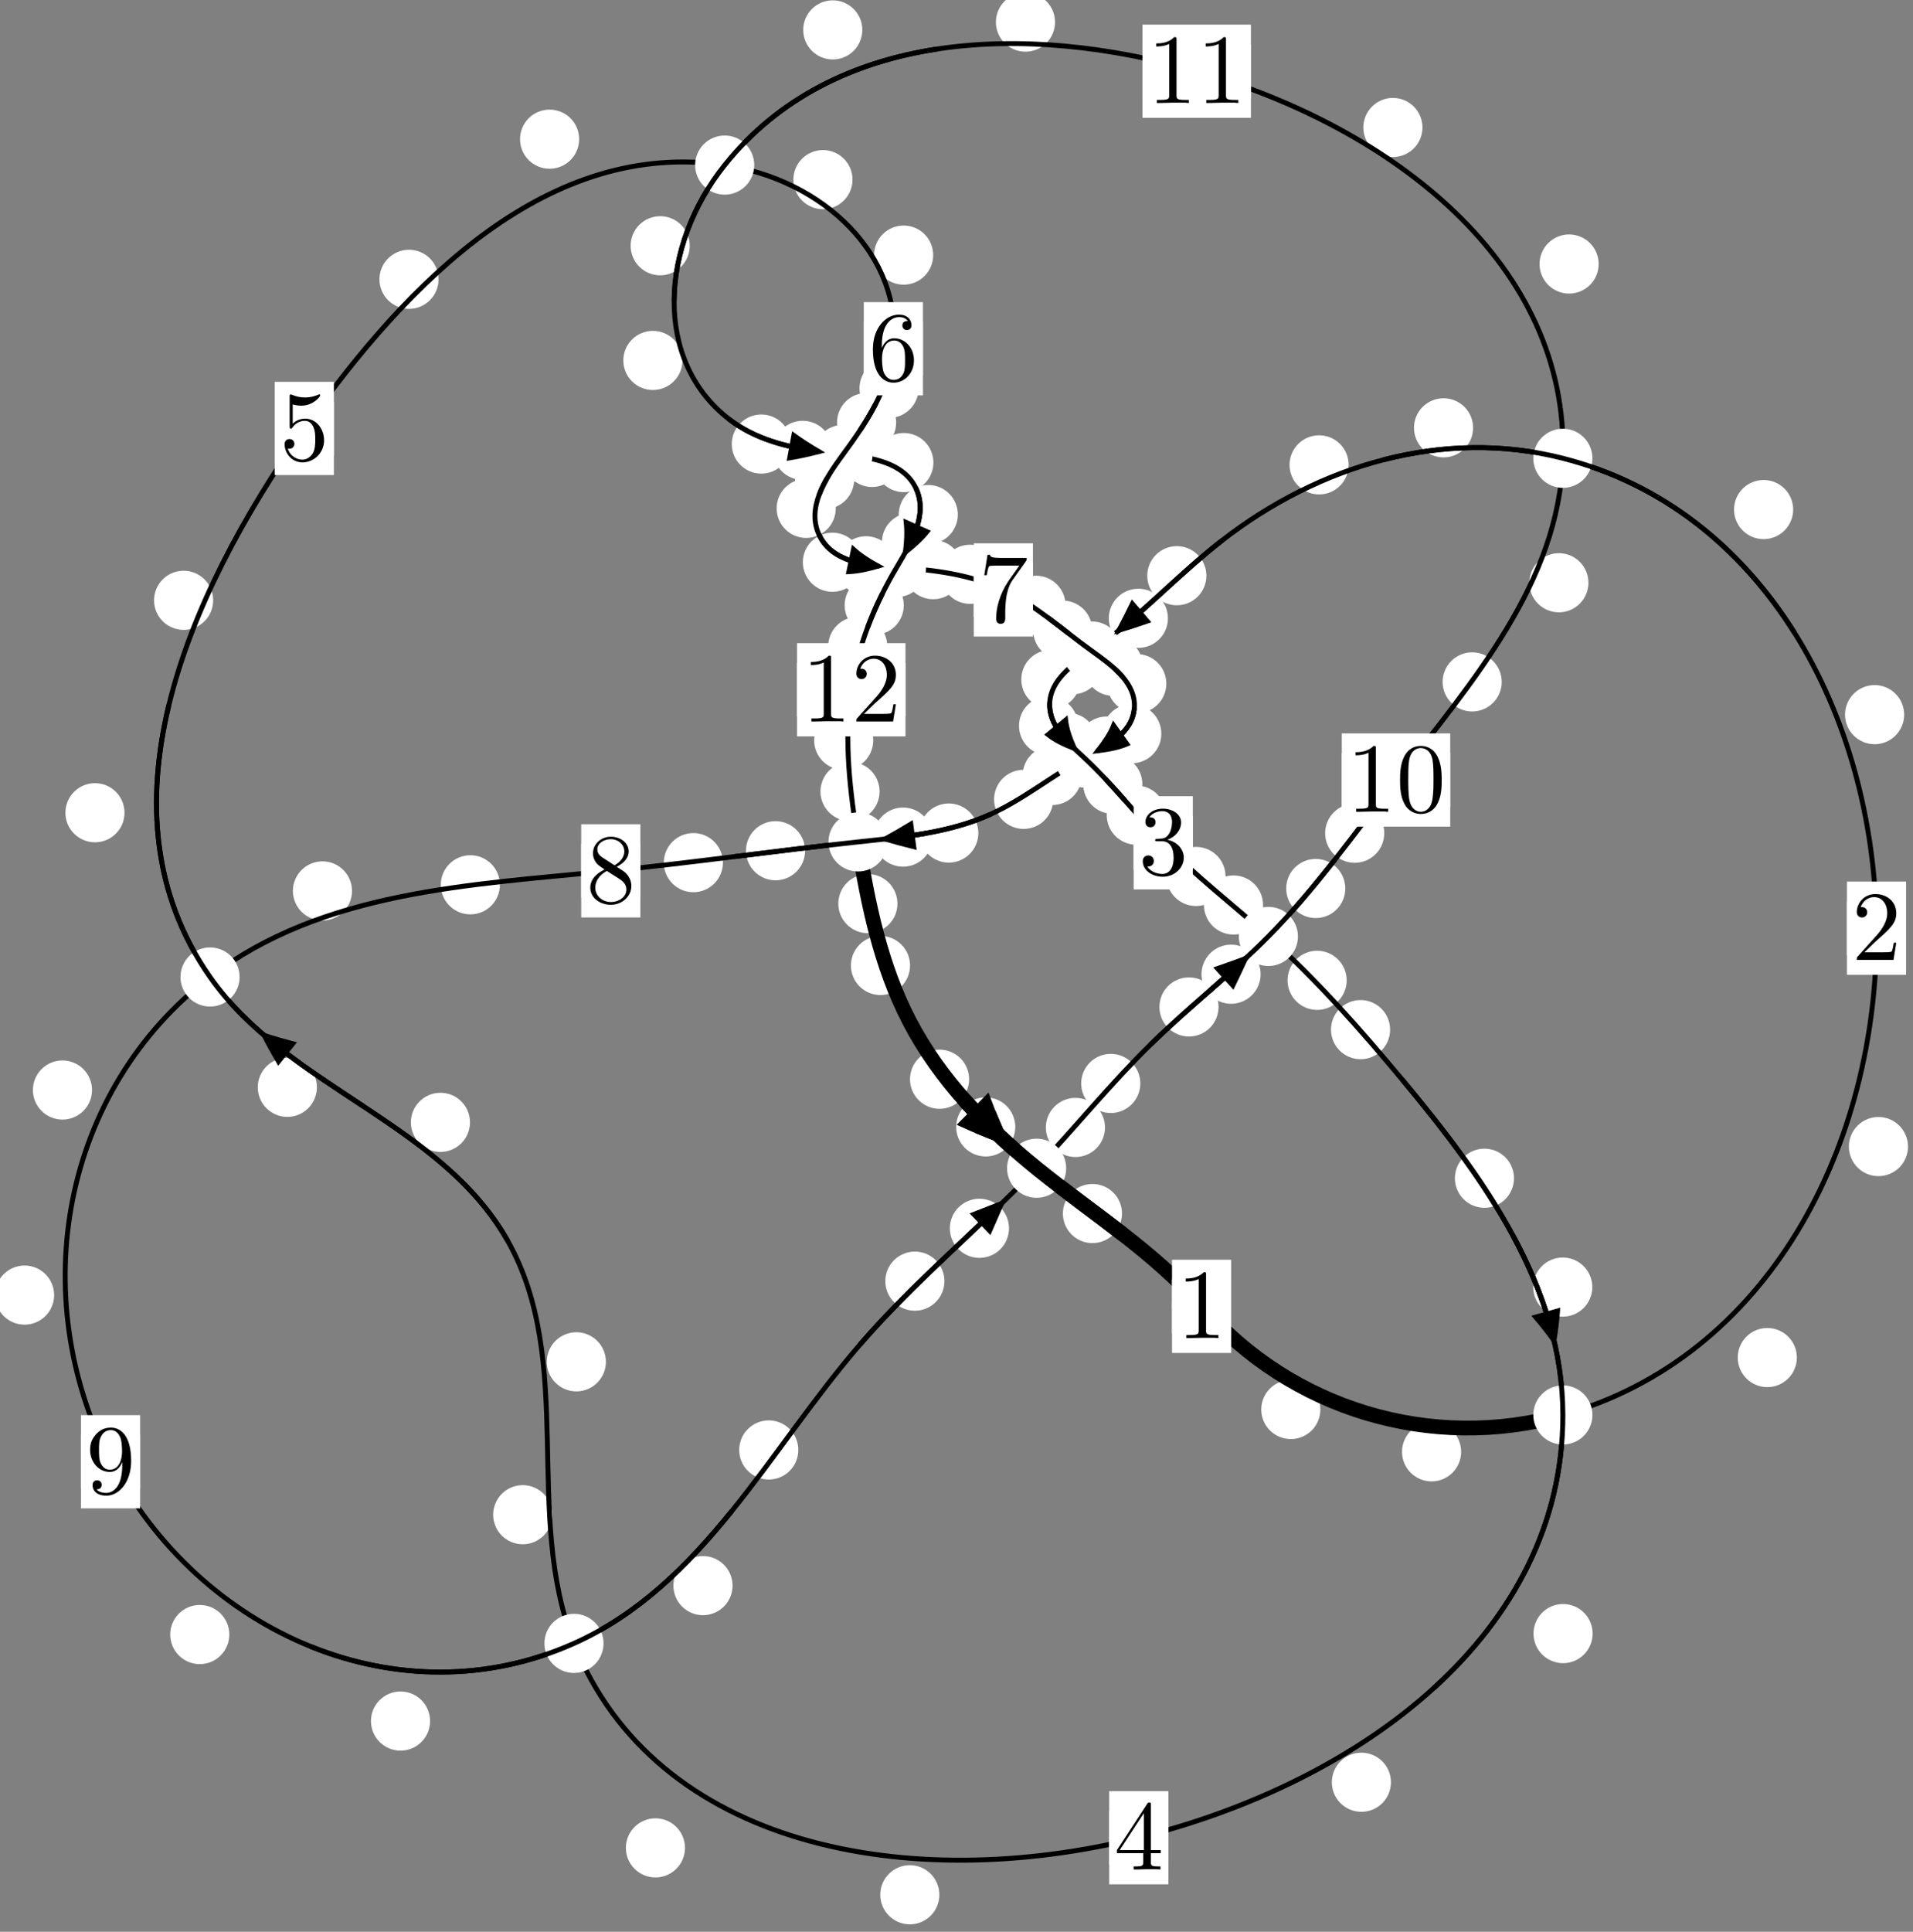 <?xml version="1.0"?>
<!-- Created by MetaPost 1.999 on 2021.07.06:0007 -->
<svg version="1.1" xmlns="http://www.w3.org/2000/svg" xmlns:xlink="http://www.w3.org/1999/xlink" width="193.397" height="195.234" viewBox="0 0 193.397 195.234">
<rect x="0" y="0" width="193.397" height="195.234" fill="#808080" stroke="none"/>
<!-- Original BoundingBox: -158.504868 -51.479675 34.892075 143.753983 -->
  <defs>
    <g transform="scale(0.01,0.01)" id="GLYPHcmr10_48">
      <path style="fill-rule: evenodd;" d="M460 -320C460 -400,455 -480,420 -554C374 -650,292 -666,250 -666C190 -666,117 -640,76 -547C44 -478,39 -400,39 -320C39 -245,43 -155,84 -79C127 2,200 22,249 22C303 22,379 1,423 -94C455 -163,460 -241,460 -320M249 -0C210 -0,151 -25,133 -121C122 -181,122 -273,122 -332C122 -396,122 -462,130 -516C149 -635,224 -644,249 -644C282 -644,348 -626,367 -527C377 -471,377 -395,377 -332C377 -257,377 -189,366 -125C351 -30,294 -0,249 -0"></path>
    </g>
    <g transform="scale(0.01,0.01)" id="GLYPHcmr10_49">
      <path style="fill-rule: evenodd;" d="M294 -640C294 -664,294 -666,271 -666C209 -602,121 -602,89 -602L89 -571C109 -571,168 -571,220 -597L220 -79C220 -43,217 -31,127 -31L95 -31L95 -0L257 -0L130 -3L217 -3L257 -3L297 -3L384 -3L419 -0L419 -31L387 -31C297 -31,294 -42,294 -79"></path>
    </g>
    <g transform="scale(0.01,0.01)" id="GLYPHcmr10_50">
      <path style="fill-rule: evenodd;" d="M127 -77L233 -180C389 -318,449 -372,449 -472C449 -586,359 -666,237 -666C124 -666,50 -574,50 -485C50 -429,100 -429,103 -429C120 -429,155 -441,155 -482C155 -508,137 -534,102 -534C94 -534,92 -534,89 -533C112 -598,166 -635,224 -635C315 -635,358 -554,358 -472C358 -392,308 -313,253 -251L61 -37C50 -26,50 -24,50 -0L421 -0L449 -174L424 -174C419 -144,412 -100,402 -85C395 -77,329 -77,307 -77"></path>
    </g>
    <g transform="scale(0.01,0.01)" id="GLYPHcmr10_51">
      <path style="fill-rule: evenodd;" d="M290 -352C372 -379,430 -449,430 -528C430 -610,342 -666,246 -666C145 -666,69 -606,69 -530C69 -497,91 -478,120 -478C151 -478,171 -500,171 -529C171 -579,124 -579,109 -579C140 -628,206 -641,242 -641C283 -641,338 -619,338 -529C338 -517,336 -459,310 -415C280 -367,246 -364,221 -363C213 -362,189 -360,182 -360C174 -359,167 -358,167 -348C167 -337,174 -337,191 -337L235 -337C317 -337,354 -269,354 -171C354 -35,285 -6,241 -6C198 -6,123 -23,88 -82C123 -77,154 -99,154 -137C154 -173,127 -193,98 -193C74 -193,42 -179,42 -135C42 -44,135 22,244 22C366 22,457 -69,457 -171C457 -253,394 -331,290 -352"></path>
    </g>
    <g transform="scale(0.01,0.01)" id="GLYPHcmr10_52">
      <path style="fill-rule: evenodd;" d="M294 -165L294 -78C294 -42,292 -31,218 -31L197 -31L197 -0L332 -0L238 -3L290 -3L332 -3L374 -3L427 -3L468 -0L468 -31L447 -31C373 -31,371 -42,371 -78L371 -165L471 -165L471 -196L371 -196L371 -651C371 -671,371 -677,355 -677C346 -677,343 -677,335 -665L28 -196L28 -165M300 -196L56 -196L300 -569"></path>
    </g>
    <g transform="scale(0.01,0.01)" id="GLYPHcmr10_53">
      <path style="fill-rule: evenodd;" d="M449 -201C449 -320,367 -420,259 -420C211 -420,168 -404,132 -369L132 -564C152 -558,185 -551,217 -551C340 -551,410 -642,410 -655C410 -661,407 -666,400 -666C399 -666,397 -666,392 -663C372 -654,323 -634,256 -634C216 -634,170 -641,123 -662C115 -665,113 -665,111 -665C101 -665,101 -657,101 -641L101 -345C101 -327,101 -319,115 -319C122 -319,124 -322,128 -328C139 -344,176 -398,257 -398C309 -398,334 -352,342 -334C358 -297,360 -258,360 -208C360 -173,360 -113,336 -71C312 -32,275 -6,229 -6C156 -6,99 -59,82 -118C85 -117,88 -116,99 -116C132 -116,149 -141,149 -165C149 -189,132 -214,99 -214C85 -214,50 -207,50 -161C50 -75,119 22,231 22C347 22,449 -74,449 -201"></path>
    </g>
    <g transform="scale(0.01,0.01)" id="GLYPHcmr10_54">
      <path style="fill-rule: evenodd;" d="M132 -328L132 -352C132 -605,256 -641,307 -641C331 -641,373 -635,395 -601C380 -601,340 -601,340 -556C340 -525,364 -510,386 -510C402 -510,432 -519,432 -558C432 -618,388 -666,305 -666C177 -666,42 -537,42 -316C42 -49,158 22,251 22C362 22,457 -72,457 -204C457 -331,368 -427,257 -427C189 -427,152 -376,132 -328M251 -6C188 -6,158 -66,152 -81C134 -128,134 -208,134 -226C134 -304,166 -404,256 -404C272 -404,318 -404,349 -342C367 -305,367 -254,367 -205C367 -157,367 -107,350 -71C320 -11,274 -6,251 -6"></path>
    </g>
    <g transform="scale(0.01,0.01)" id="GLYPHcmr10_55">
      <path style="fill-rule: evenodd;" d="M476 -609C485 -621,485 -623,485 -644L242 -644C120 -644,118 -657,114 -676L89 -676L56 -470L81 -470C84 -486,93 -549,106 -561C113 -567,191 -567,204 -567L411 -567C400 -551,321 -442,299 -409C209 -274,176 -135,176 -33C176 -23,176 22,222 22C268 22,268 -23,268 -33L268 -84C268 -139,271 -194,279 -248C283 -271,297 -357,341 -419"></path>
    </g>
    <g transform="scale(0.01,0.01)" id="GLYPHcmr10_56">
      <path style="fill-rule: evenodd;" d="M163 -457C117 -487,113 -521,113 -538C113 -599,178 -641,249 -641C322 -641,386 -589,386 -517C386 -460,347 -412,287 -377M309 -362C381 -399,430 -451,430 -517C430 -609,341 -666,250 -666C150 -666,69 -592,69 -499C69 -481,71 -436,113 -389C124 -377,161 -352,186 -335C128 -306,42 -250,42 -151C42 -45,144 22,249 22C362 22,457 -61,457 -168C457 -204,446 -249,408 -291C389 -312,373 -322,309 -362M209 -320L332 -242C360 -223,407 -193,407 -132C407 -58,332 -6,250 -6C164 -6,92 -68,92 -151C92 -209,124 -273,209 -320"></path>
    </g>
    <g transform="scale(0.01,0.01)" id="GLYPHcmr10_57">
      <path style="fill-rule: evenodd;" d="M367 -318L367 -286C367 -52,263 -6,205 -6C188 -6,134 -8,107 -42C151 -42,159 -71,159 -88C159 -119,135 -134,113 -134C97 -134,67 -125,67 -86C67 -19,121 22,206 22C335 22,457 -114,457 -329C457 -598,342 -666,253 -666C198 -666,149 -648,106 -603C65 -558,42 -516,42 -441C42 -316,130 -218,242 -218C303 -218,344 -260,367 -318M243 -241C227 -241,181 -241,150 -304C132 -341,132 -391,132 -440C132 -494,132 -541,153 -578C180 -628,218 -641,253 -641C299 -641,332 -607,349 -562C361 -530,365 -467,365 -421C365 -338,331 -241,243 -241"></path>
    </g>
  </defs>
  <path d="M133.485 142.448C133.485 141.656,133.17 140.895,132.61 140.335C132.049 139.775,131.289 139.46,130.497 139.46C129.704 139.46,128.944 139.775,128.383 140.335C127.823 140.895,127.508 141.656,127.508 142.448C127.508 143.241,127.823 144.001,128.383 144.562C128.944 145.122,129.704 145.437,130.497 145.437C131.289 145.437,132.049 145.122,132.61 144.562C133.17 144.001,133.485 143.241,133.485 142.448Z" style="fill: rgb(100%,100%,100%);stroke: none;"></path>
  <path d="M124.465 132.023C124.465 131.23,124.15 130.47,123.59 129.91C123.029 129.349,122.269 129.034,121.476 129.034C120.684 129.034,119.923 129.349,119.363 129.91C118.802 130.47,118.487 131.23,118.487 132.023C118.487 132.816,118.802 133.576,119.363 134.136C119.923 134.697,120.684 135.012,121.476 135.012C122.269 135.012,123.029 134.697,123.59 134.136C124.15 133.576,124.465 132.816,124.465 132.023Z" style="fill: rgb(100%,100%,100%);stroke: none;"></path>
  <path d="M181.657 137.199C181.657 136.407,181.342 135.647,180.782 135.086C180.221 134.526,179.461 134.211,178.668 134.211C177.876 134.211,177.115 134.526,176.555 135.086C175.994 135.647,175.68 136.407,175.68 137.199C175.68 137.992,175.994 138.752,176.555 139.313C177.115 139.873,177.876 140.188,178.668 140.188C179.461 140.188,180.221 139.873,180.782 139.313C181.342 138.752,181.657 137.992,181.657 137.199Z" style="fill: rgb(100%,100%,100%);stroke: none;"></path>
  <path d="M147.716 146.725C147.716 145.932,147.401 145.172,146.84 144.612C146.28 144.051,145.52 143.736,144.727 143.736C143.934 143.736,143.174 144.051,142.614 144.612C142.053 145.172,141.738 145.932,141.738 146.725C141.738 147.518,142.053 148.278,142.614 148.838C143.174 149.399,143.934 149.714,144.727 149.714C145.52 149.714,146.28 149.399,146.84 148.838C147.401 148.278,147.716 147.518,147.716 146.725Z" style="fill: rgb(100%,100%,100%);stroke: none;"></path>
  <path d="M192.504 72.225C192.504 71.432,192.189 70.672,191.628 70.112C191.068 69.551,190.308 69.236,189.515 69.236C188.722 69.236,187.962 69.551,187.402 70.112C186.841 70.672,186.526 71.432,186.526 72.225C186.526 73.018,186.841 73.778,187.402 74.338C187.962 74.899,188.722 75.214,189.515 75.214C190.308 75.214,191.068 74.899,191.628 74.338C192.189 73.778,192.504 73.018,192.504 72.225Z" style="fill: rgb(100%,100%,100%);stroke: none;"></path>
  <path d="M192.892 115.876C192.892 115.084,192.577 114.323,192.017 113.763C191.456 113.202,190.696 112.887,189.903 112.887C189.111 112.887,188.35 113.202,187.79 113.763C187.23 114.323,186.915 115.084,186.915 115.876C186.915 116.669,187.23 117.429,187.79 117.99C188.35 118.55,189.111 118.865,189.903 118.865C190.696 118.865,191.456 118.55,192.017 117.99C192.577 117.429,192.892 116.669,192.892 115.876Z" style="fill: rgb(100%,100%,100%);stroke: none;"></path>
  <path d="M148.925 43.237C148.925 42.444,148.611 41.684,148.05 41.123C147.49 40.563,146.729 40.248,145.937 40.248C145.144 40.248,144.384 40.563,143.823 41.123C143.263 41.684,142.948 42.444,142.948 43.237C142.948 44.029,143.263 44.789,143.823 45.35C144.384 45.91,145.144 46.225,145.937 46.225C146.729 46.225,147.49 45.91,148.05 45.35C148.611 44.789,148.925 44.029,148.925 43.237Z" style="fill: rgb(100%,100%,100%);stroke: none;"></path>
  <path d="M181.283 51.497C181.283 50.705,180.968 49.944,180.407 49.384C179.847 48.823,179.087 48.508,178.294 48.508C177.501 48.508,176.741 48.823,176.181 49.384C175.62 49.944,175.305 50.705,175.305 51.497C175.305 52.29,175.62 53.05,176.181 53.611C176.741 54.171,177.501 54.486,178.294 54.486C179.087 54.486,179.847 54.171,180.407 53.611C180.968 53.05,181.283 52.29,181.283 51.497Z" style="fill: rgb(100%,100%,100%);stroke: none;"></path>
  <path d="M121.962 58.184C121.962 57.391,121.647 56.631,121.086 56.07C120.526 55.51,119.765 55.195,118.973 55.195C118.18 55.195,117.42 55.51,116.859 56.07C116.299 56.631,115.984 57.391,115.984 58.184C115.984 58.976,116.299 59.736,116.859 60.297C117.42 60.857,118.18 61.172,118.973 61.172C119.765 61.172,120.526 60.857,121.086 60.297C121.647 59.736,121.962 58.976,121.962 58.184Z" style="fill: rgb(100%,100%,100%);stroke: none;"></path>
  <path d="M136.344 46.981C136.344 46.189,136.029 45.428,135.469 44.868C134.908 44.307,134.148 43.993,133.356 43.993C132.563 43.993,131.803 44.307,131.242 44.868C130.682 45.428,130.367 46.189,130.367 46.981C130.367 47.774,130.682 48.534,131.242 49.095C131.803 49.655,132.563 49.97,133.356 49.97C134.148 49.97,134.908 49.655,135.469 49.095C136.029 48.534,136.344 47.774,136.344 46.981Z" style="fill: rgb(100%,100%,100%);stroke: none;"></path>
  <path d="M111.414 67.184C111.414 66.391,111.099 65.631,110.539 65.071C109.978 64.51,109.218 64.195,108.426 64.195C107.633 64.195,106.873 64.51,106.312 65.071C105.752 65.631,105.437 66.391,105.437 67.184C105.437 67.977,105.752 68.737,106.312 69.297C106.873 69.858,107.633 70.173,108.426 70.173C109.218 70.173,109.978 69.858,110.539 69.297C111.099 68.737,111.414 67.977,111.414 67.184Z" style="fill: rgb(100%,100%,100%);stroke: none;"></path>
  <path d="M118.074 62.487C118.074 61.694,117.759 60.934,117.198 60.374C116.638 59.813,115.878 59.498,115.085 59.498C114.292 59.498,113.532 59.813,112.972 60.374C112.411 60.934,112.096 61.694,112.096 62.487C112.096 63.28,112.411 64.04,112.972 64.6C113.532 65.161,114.292 65.476,115.085 65.476C115.878 65.476,116.638 65.161,117.198 64.6C117.759 64.04,118.074 63.28,118.074 62.487Z" style="fill: rgb(100%,100%,100%);stroke: none;"></path>
  <path d="M108.996 73.353C108.996 72.561,108.681 71.801,108.12 71.24C107.56 70.68,106.8 70.365,106.007 70.365C105.214 70.365,104.454 70.68,103.894 71.24C103.333 71.801,103.018 72.561,103.018 73.353C103.018 74.146,103.333 74.906,103.894 75.467C104.454 76.027,105.214 76.342,106.007 76.342C106.8 76.342,107.56 76.027,108.12 75.467C108.681 74.906,108.996 74.146,108.996 73.353Z" style="fill: rgb(100%,100%,100%);stroke: none;"></path>
  <path d="M109.225 68.666C109.225 67.873,108.911 67.113,108.35 66.552C107.79 65.992,107.029 65.677,106.237 65.677C105.444 65.677,104.684 65.992,104.123 66.552C103.563 67.113,103.248 67.873,103.248 68.666C103.248 69.458,103.563 70.219,104.123 70.779C104.684 71.339,105.444 71.654,106.237 71.654C107.029 71.654,107.79 71.339,108.35 70.779C108.911 70.219,109.225 69.458,109.225 68.666Z" style="fill: rgb(100%,100%,100%);stroke: none;"></path>
  <path d="M115.49 79.263C115.49 78.47,115.175 77.71,114.615 77.149C114.054 76.589,113.294 76.274,112.501 76.274C111.709 76.274,110.949 76.589,110.388 77.149C109.828 77.71,109.513 78.47,109.513 79.263C109.513 80.055,109.828 80.815,110.388 81.376C110.949 81.936,111.709 82.251,112.501 82.251C113.294 82.251,114.054 81.936,114.615 81.376C115.175 80.815,115.49 80.055,115.49 79.263Z" style="fill: rgb(100%,100%,100%);stroke: none;"></path>
  <path d="M110.925 75.025C110.925 74.232,110.61 73.472,110.049 72.911C109.489 72.351,108.729 72.036,107.936 72.036C107.143 72.036,106.383 72.351,105.823 72.911C105.262 73.472,104.947 74.232,104.947 75.025C104.947 75.817,105.262 76.578,105.823 77.138C106.383 77.698,107.143 78.013,107.936 78.013C108.729 78.013,109.489 77.698,110.049 77.138C110.61 76.578,110.925 75.817,110.925 75.025Z" style="fill: rgb(100%,100%,100%);stroke: none;"></path>
  <path d="M123.9 88.577C123.9 87.785,123.585 87.025,123.025 86.464C122.464 85.904,121.704 85.589,120.911 85.589C120.119 85.589,119.359 85.904,118.798 86.464C118.238 87.025,117.923 87.785,117.923 88.577C117.923 89.37,118.238 90.13,118.798 90.691C119.359 91.251,120.119 91.566,120.911 91.566C121.704 91.566,122.464 91.251,123.025 90.691C123.585 90.13,123.9 89.37,123.9 88.577Z" style="fill: rgb(100%,100%,100%);stroke: none;"></path>
  <path d="M117.866 82.382C117.866 81.59,117.552 80.83,116.991 80.269C116.431 79.709,115.67 79.394,114.878 79.394C114.085 79.394,113.325 79.709,112.764 80.269C112.204 80.83,111.889 81.59,111.889 82.382C111.889 83.175,112.204 83.935,112.764 84.496C113.325 85.056,114.085 85.371,114.878 85.371C115.67 85.371,116.431 85.056,116.991 84.496C117.552 83.935,117.866 83.175,117.866 82.382Z" style="fill: rgb(100%,100%,100%);stroke: none;"></path>
  <path d="M136.145 99.076C136.145 98.283,135.83 97.523,135.269 96.963C134.709 96.402,133.948 96.087,133.156 96.087C132.363 96.087,131.603 96.402,131.042 96.963C130.482 97.523,130.167 98.283,130.167 99.076C130.167 99.869,130.482 100.629,131.042 101.189C131.603 101.75,132.363 102.065,133.156 102.065C133.948 102.065,134.709 101.75,135.269 101.189C135.83 100.629,136.145 99.869,136.145 99.076Z" style="fill: rgb(100%,100%,100%);stroke: none;"></path>
  <path d="M127.691 91.463C127.691 90.671,127.376 89.91,126.816 89.35C126.255 88.789,125.495 88.475,124.702 88.475C123.91 88.475,123.149 88.789,122.589 89.35C122.028 89.91,121.713 90.671,121.713 91.463C121.713 92.256,122.028 93.016,122.589 93.577C123.149 94.137,123.91 94.452,124.702 94.452C125.495 94.452,126.255 94.137,126.816 93.577C127.376 93.016,127.691 92.256,127.691 91.463Z" style="fill: rgb(100%,100%,100%);stroke: none;"></path>
  <path d="M153.06 119.077C153.06 118.285,152.745 117.524,152.185 116.964C151.624 116.403,150.864 116.089,150.071 116.089C149.279 116.089,148.519 116.403,147.958 116.964C147.398 117.524,147.083 118.285,147.083 119.077C147.083 119.87,147.398 120.63,147.958 121.191C148.519 121.751,149.279 122.066,150.071 122.066C150.864 122.066,151.624 121.751,152.185 121.191C152.745 120.63,153.06 119.87,153.06 119.077Z" style="fill: rgb(100%,100%,100%);stroke: none;"></path>
  <path d="M140.535 104.058C140.535 103.265,140.22 102.505,139.66 101.945C139.099 101.384,138.339 101.069,137.546 101.069C136.754 101.069,135.994 101.384,135.433 101.945C134.873 102.505,134.558 103.265,134.558 104.058C134.558 104.851,134.873 105.611,135.433 106.171C135.994 106.732,136.754 107.047,137.546 107.047C138.339 107.047,139.099 106.732,139.66 106.171C140.22 105.611,140.535 104.851,140.535 104.058Z" style="fill: rgb(100%,100%,100%);stroke: none;"></path>
  <path d="M161.009 165.096C161.009 164.303,160.694 163.543,160.134 162.982C159.573 162.422,158.813 162.107,158.02 162.107C157.228 162.107,156.468 162.422,155.907 162.982C155.347 163.543,155.032 164.303,155.032 165.096C155.032 165.888,155.347 166.649,155.907 167.209C156.468 167.77,157.228 168.084,158.02 168.084C158.813 168.084,159.573 167.77,160.134 167.209C160.694 166.649,161.009 165.888,161.009 165.096Z" style="fill: rgb(100%,100%,100%);stroke: none;"></path>
  <path d="M160.977 130.077C160.977 129.285,160.662 128.525,160.101 127.964C159.541 127.404,158.781 127.089,157.988 127.089C157.195 127.089,156.435 127.404,155.875 127.964C155.314 128.525,154.999 129.285,154.999 130.077C154.999 130.87,155.314 131.63,155.875 132.191C156.435 132.751,157.195 133.066,157.988 133.066C158.781 133.066,159.541 132.751,160.101 132.191C160.662 131.63,160.977 130.87,160.977 130.077Z" style="fill: rgb(100%,100%,100%);stroke: none;"></path>
  <path d="M94.968 191.491C94.968 190.698,94.653 189.938,94.092 189.378C93.532 188.817,92.772 188.502,91.979 188.502C91.186 188.502,90.426 188.817,89.866 189.378C89.305 189.938,88.99 190.698,88.99 191.491C88.99 192.284,89.305 193.044,89.866 193.604C90.426 194.165,91.186 194.48,91.979 194.48C92.772 194.48,93.532 194.165,94.092 193.604C94.653 193.044,94.968 192.284,94.968 191.491Z" style="fill: rgb(100%,100%,100%);stroke: none;"></path>
  <path d="M140.62 180.12C140.62 179.328,140.305 178.567,139.745 178.007C139.184 177.447,138.424 177.132,137.631 177.132C136.839 177.132,136.078 177.447,135.518 178.007C134.958 178.567,134.643 179.328,134.643 180.12C134.643 180.913,134.958 181.673,135.518 182.234C136.078 182.794,136.839 183.109,137.631 183.109C138.424 183.109,139.184 182.794,139.745 182.234C140.305 181.673,140.62 180.913,140.62 180.12Z" style="fill: rgb(100%,100%,100%);stroke: none;"></path>
  <path d="M55.834 153.082C55.834 152.29,55.519 151.53,54.959 150.969C54.398 150.409,53.638 150.094,52.846 150.094C52.053 150.094,51.293 150.409,50.732 150.969C50.172 151.53,49.857 152.29,49.857 153.082C49.857 153.875,50.172 154.635,50.732 155.196C51.293 155.756,52.053 156.071,52.846 156.071C53.638 156.071,54.398 155.756,54.959 155.196C55.519 154.635,55.834 153.875,55.834 153.082Z" style="fill: rgb(100%,100%,100%);stroke: none;"></path>
  <path d="M69.251 186.752C69.251 185.96,68.936 185.2,68.376 184.639C67.815 184.079,67.055 183.764,66.262 183.764C65.47 183.764,64.709 184.079,64.149 184.639C63.588 185.2,63.273 185.96,63.273 186.752C63.273 187.545,63.588 188.305,64.149 188.866C64.709 189.426,65.47 189.741,66.262 189.741C67.055 189.741,67.815 189.426,68.376 188.866C68.936 188.305,69.251 187.545,69.251 186.752Z" style="fill: rgb(100%,100%,100%);stroke: none;"></path>
  <path d="M47.515 113.428C47.515 112.636,47.2 111.875,46.64 111.315C46.08 110.754,45.319 110.439,44.527 110.439C43.734 110.439,42.974 110.754,42.413 111.315C41.853 111.875,41.538 112.636,41.538 113.428C41.538 114.221,41.853 114.981,42.413 115.542C42.974 116.102,43.734 116.417,44.527 116.417C45.319 116.417,46.08 116.102,46.64 115.542C47.2 114.981,47.515 114.221,47.515 113.428Z" style="fill: rgb(100%,100%,100%);stroke: none;"></path>
  <path d="M61.256 137.629C61.256 136.836,60.941 136.076,60.381 135.516C59.82 134.955,59.06 134.64,58.267 134.64C57.475 134.64,56.714 134.955,56.154 135.516C55.594 136.076,55.279 136.836,55.279 137.629C55.279 138.422,55.594 139.182,56.154 139.742C56.714 140.303,57.475 140.618,58.267 140.618C59.06 140.618,59.82 140.303,60.381 139.742C60.941 139.182,61.256 138.422,61.256 137.629Z" style="fill: rgb(100%,100%,100%);stroke: none;"></path>
  <path d="M12.589 82.138C12.589 81.345,12.274 80.585,11.714 80.025C11.153 79.464,10.393 79.149,9.6 79.149C8.808 79.149,8.047 79.464,7.487 80.025C6.927 80.585,6.612 81.345,6.612 82.138C6.612 82.931,6.927 83.691,7.487 84.251C8.047 84.812,8.808 85.127,9.6 85.127C10.393 85.127,11.153 84.812,11.714 84.251C12.274 83.691,12.589 82.931,12.589 82.138Z" style="fill: rgb(100%,100%,100%);stroke: none;"></path>
  <path d="M32.037 109.888C32.037 109.095,31.722 108.335,31.161 107.775C30.601 107.214,29.841 106.899,29.048 106.899C28.255 106.899,27.495 107.214,26.935 107.775C26.374 108.335,26.059 109.095,26.059 109.888C26.059 110.681,26.374 111.441,26.935 112.001C27.495 112.562,28.255 112.877,29.048 112.877C29.841 112.877,30.601 112.562,31.161 112.001C31.722 111.441,32.037 110.681,32.037 109.888Z" style="fill: rgb(100%,100%,100%);stroke: none;"></path>
  <path d="M44.337 28.229C44.337 27.436,44.022 26.676,43.462 26.115C42.901 25.555,42.141 25.24,41.348 25.24C40.556 25.24,39.796 25.555,39.235 26.115C38.675 26.676,38.36 27.436,38.36 28.229C38.36 29.021,38.675 29.782,39.235 30.342C39.796 30.902,40.556 31.217,41.348 31.217C42.141 31.217,42.901 30.902,43.462 30.342C44.022 29.782,44.337 29.021,44.337 28.229Z" style="fill: rgb(100%,100%,100%);stroke: none;"></path>
  <path d="M21.551 60.669C21.551 59.877,21.236 59.117,20.676 58.556C20.115 57.996,19.355 57.681,18.563 57.681C17.77 57.681,17.01 57.996,16.449 58.556C15.889 59.117,15.574 59.877,15.574 60.669C15.574 61.462,15.889 62.222,16.449 62.783C17.01 63.343,17.77 63.658,18.563 63.658C19.355 63.658,20.115 63.343,20.676 62.783C21.236 62.222,21.551 61.462,21.551 60.669Z" style="fill: rgb(100%,100%,100%);stroke: none;"></path>
  <path d="M86.186 18.153C86.186 17.36,85.871 16.6,85.311 16.04C84.75 15.479,83.99 15.164,83.197 15.164C82.405 15.164,81.644 15.479,81.084 16.04C80.523 16.6,80.208 17.36,80.208 18.153C80.208 18.946,80.523 19.706,81.084 20.266C81.644 20.827,82.405 21.142,83.197 21.142C83.99 21.142,84.75 20.827,85.311 20.266C85.871 19.706,86.186 18.946,86.186 18.153Z" style="fill: rgb(100%,100%,100%);stroke: none;"></path>
  <path d="M58.55 14.065C58.55 13.273,58.235 12.513,57.675 11.952C57.114 11.392,56.354 11.077,55.562 11.077C54.769 11.077,54.009 11.392,53.448 11.952C52.888 12.513,52.573 13.273,52.573 14.065C52.573 14.858,52.888 15.618,53.448 16.179C54.009 16.739,54.769 17.054,55.562 17.054C56.354 17.054,57.114 16.739,57.675 16.179C58.235 15.618,58.55 14.858,58.55 14.065Z" style="fill: rgb(100%,100%,100%);stroke: none;"></path>
  <path d="M92.868 39.245C92.868 38.452,92.553 37.692,91.992 37.131C91.432 36.571,90.672 36.256,89.879 36.256C89.086 36.256,88.326 36.571,87.766 37.131C87.205 37.692,86.89 38.452,86.89 39.245C86.89 40.037,87.205 40.797,87.766 41.358C88.326 41.918,89.086 42.233,89.879 42.233C90.672 42.233,91.432 41.918,91.992 41.358C92.553 40.797,92.868 40.037,92.868 39.245Z" style="fill: rgb(100%,100%,100%);stroke: none;"></path>
  <path d="M94.342 25.783C94.342 24.99,94.027 24.23,93.467 23.669C92.906 23.109,92.146 22.794,91.353 22.794C90.561 22.794,89.8 23.109,89.24 23.669C88.679 24.23,88.364 24.99,88.364 25.783C88.364 26.575,88.679 27.335,89.24 27.896C89.8 28.456,90.561 28.771,91.353 28.771C92.146 28.771,92.906 28.456,93.467 27.896C94.027 27.335,94.342 26.575,94.342 25.783Z" style="fill: rgb(100%,100%,100%);stroke: none;"></path>
  <path d="M86.352 48.452C86.352 47.66,86.037 46.9,85.477 46.339C84.917 45.779,84.156 45.464,83.364 45.464C82.571 45.464,81.811 45.779,81.25 46.339C80.69 46.9,80.375 47.66,80.375 48.452C80.375 49.245,80.69 50.005,81.25 50.566C81.811 51.126,82.571 51.441,83.364 51.441C84.156 51.441,84.917 51.126,85.477 50.566C86.037 50.005,86.352 49.245,86.352 48.452Z" style="fill: rgb(100%,100%,100%);stroke: none;"></path>
  <path d="M90.598 42.698C90.598 41.905,90.283 41.145,89.723 40.584C89.162 40.024,88.402 39.709,87.609 39.709C86.817 39.709,86.057 40.024,85.496 40.584C84.936 41.145,84.621 41.905,84.621 42.698C84.621 43.49,84.936 44.251,85.496 44.811C86.057 45.372,86.817 45.686,87.609 45.686C88.402 45.686,89.162 45.372,89.723 44.811C90.283 44.251,90.598 43.49,90.598 42.698Z" style="fill: rgb(100%,100%,100%);stroke: none;"></path>
  <path d="M87.142 56.822C87.142 56.029,86.827 55.269,86.266 54.709C85.706 54.148,84.946 53.833,84.153 53.833C83.36 53.833,82.6 54.148,82.04 54.709C81.479 55.269,81.164 56.029,81.164 56.822C81.164 57.615,81.479 58.375,82.04 58.935C82.6 59.496,83.36 59.811,84.153 59.811C84.946 59.811,85.706 59.496,86.266 58.935C86.827 58.375,87.142 57.615,87.142 56.822Z" style="fill: rgb(100%,100%,100%);stroke: none;"></path>
  <path d="M84.494 51.379C84.494 50.586,84.179 49.826,83.618 49.265C83.058 48.705,82.298 48.39,81.505 48.39C80.712 48.39,79.952 48.705,79.392 49.265C78.831 49.826,78.516 50.586,78.516 51.379C78.516 52.171,78.831 52.932,79.392 53.492C79.952 54.052,80.712 54.367,81.505 54.367C82.298 54.367,83.058 54.052,83.618 53.492C84.179 52.932,84.494 52.171,84.494 51.379Z" style="fill: rgb(100%,100%,100%);stroke: none;"></path>
  <path d="M97.33 57.571C97.33 56.778,97.015 56.018,96.455 55.458C95.894 54.897,95.134 54.582,94.341 54.582C93.549 54.582,92.789 54.897,92.228 55.458C91.668 56.018,91.353 56.778,91.353 57.571C91.353 58.364,91.668 59.124,92.228 59.684C92.789 60.245,93.549 60.56,94.341 60.56C95.134 60.56,95.894 60.245,96.455 59.684C97.015 59.124,97.33 58.364,97.33 57.571Z" style="fill: rgb(100%,100%,100%);stroke: none;"></path>
  <path d="M90.541 57.183C90.541 56.39,90.226 55.63,89.666 55.069C89.105 54.509,88.345 54.194,87.552 54.194C86.76 54.194,85.999 54.509,85.439 55.069C84.878 55.63,84.564 56.39,84.564 57.183C84.564 57.975,84.878 58.735,85.439 59.296C85.999 59.856,86.76 60.171,87.552 60.171C88.345 60.171,89.105 59.856,89.666 59.296C90.226 58.735,90.541 57.975,90.541 57.183Z" style="fill: rgb(100%,100%,100%);stroke: none;"></path>
  <path d="M107.72 61.169C107.72 60.377,107.405 59.617,106.845 59.056C106.284 58.496,105.524 58.181,104.731 58.181C103.939 58.181,103.179 58.496,102.618 59.056C102.058 59.617,101.743 60.377,101.743 61.169C101.743 61.962,102.058 62.722,102.618 63.283C103.179 63.843,103.939 64.158,104.731 64.158C105.524 64.158,106.284 63.843,106.845 63.283C107.405 62.722,107.72 61.962,107.72 61.169Z" style="fill: rgb(100%,100%,100%);stroke: none;"></path>
  <path d="M101.062 58.04C101.062 57.247,100.747 56.487,100.186 55.927C99.626 55.366,98.866 55.051,98.073 55.051C97.28 55.051,96.52 55.366,95.96 55.927C95.399 56.487,95.084 57.247,95.084 58.04C95.084 58.833,95.399 59.593,95.96 60.153C96.52 60.714,97.28 61.029,98.073 61.029C98.866 61.029,99.626 60.714,100.186 60.153C100.747 59.593,101.062 58.833,101.062 58.04Z" style="fill: rgb(100%,100%,100%);stroke: none;"></path>
  <path d="M115.538 67.338C115.538 66.545,115.223 65.785,114.662 65.225C114.102 64.664,113.342 64.349,112.549 64.349C111.756 64.349,110.996 64.664,110.436 65.225C109.875 65.785,109.56 66.545,109.56 67.338C109.56 68.131,109.875 68.891,110.436 69.451C110.996 70.012,111.756 70.327,112.549 70.327C113.342 70.327,114.102 70.012,114.662 69.451C115.223 68.891,115.538 68.131,115.538 67.338Z" style="fill: rgb(100%,100%,100%);stroke: none;"></path>
  <path d="M110.422 63.684C110.422 62.891,110.107 62.131,109.546 61.57C108.986 61.01,108.226 60.695,107.433 60.695C106.64 60.695,105.88 61.01,105.32 61.57C104.759 62.131,104.444 62.891,104.444 63.684C104.444 64.476,104.759 65.236,105.32 65.797C105.88 66.357,106.64 66.672,107.433 66.672C108.226 66.672,108.986 66.357,109.546 65.797C110.107 65.236,110.422 64.476,110.422 63.684Z" style="fill: rgb(100%,100%,100%);stroke: none;"></path>
  <path d="M117.407 74.15C117.407 73.357,117.092 72.597,116.531 72.037C115.971 71.476,115.211 71.161,114.418 71.161C113.625 71.161,112.865 71.476,112.305 72.037C111.744 72.597,111.429 73.357,111.429 74.15C111.429 74.943,111.744 75.703,112.305 76.263C112.865 76.824,113.625 77.139,114.418 77.139C115.211 77.139,115.971 76.824,116.531 76.263C117.092 75.703,117.407 74.943,117.407 74.15Z" style="fill: rgb(100%,100%,100%);stroke: none;"></path>
  <path d="M117.911 69.089C117.911 68.296,117.596 67.536,117.035 66.975C116.475 66.415,115.715 66.1,114.922 66.1C114.129 66.1,113.369 66.415,112.809 66.975C112.248 67.536,111.933 68.296,111.933 69.089C111.933 69.881,112.248 70.642,112.809 71.202C113.369 71.763,114.129 72.077,114.922 72.077C115.715 72.077,116.475 71.763,117.035 71.202C117.596 70.642,117.911 69.881,117.911 69.089Z" style="fill: rgb(100%,100%,100%);stroke: none;"></path>
  <path d="M109.365 78.372C109.365 77.579,109.05 76.819,108.49 76.258C107.929 75.698,107.169 75.383,106.377 75.383C105.584 75.383,104.824 75.698,104.263 76.258C103.703 76.819,103.388 77.579,103.388 78.372C103.388 79.164,103.703 79.925,104.263 80.485C104.824 81.046,105.584 81.361,106.377 81.361C107.169 81.361,107.929 81.046,108.49 80.485C109.05 79.925,109.365 79.164,109.365 78.372Z" style="fill: rgb(100%,100%,100%);stroke: none;"></path>
  <path d="M114.867 75.402C114.867 74.609,114.552 73.849,113.992 73.288C113.431 72.728,112.671 72.413,111.878 72.413C111.085 72.413,110.325 72.728,109.765 73.288C109.204 73.849,108.889 74.609,108.889 75.402C108.889 76.194,109.204 76.955,109.765 77.515C110.325 78.076,111.085 78.391,111.878 78.391C112.671 78.391,113.431 78.076,113.992 77.515C114.552 76.955,114.867 76.194,114.867 75.402Z" style="fill: rgb(100%,100%,100%);stroke: none;"></path>
  <path d="M98.908 84.191C98.908 83.398,98.593 82.638,98.033 82.077C97.472 81.517,96.712 81.202,95.919 81.202C95.127 81.202,94.367 81.517,93.806 82.077C93.246 82.638,92.931 83.398,92.931 84.191C92.931 84.983,93.246 85.743,93.806 86.304C94.367 86.864,95.127 87.179,95.919 87.179C96.712 87.179,97.472 86.864,98.033 86.304C98.593 85.743,98.908 84.983,98.908 84.191Z" style="fill: rgb(100%,100%,100%);stroke: none;"></path>
  <path d="M106.474 80.785C106.474 79.993,106.159 79.233,105.599 78.672C105.038 78.112,104.278 77.797,103.486 77.797C102.693 77.797,101.933 78.112,101.372 78.672C100.812 79.233,100.497 79.993,100.497 80.785C100.497 81.578,100.812 82.338,101.372 82.899C101.933 83.459,102.693 83.774,103.486 83.774C104.278 83.774,105.038 83.459,105.599 82.899C106.159 82.338,106.474 81.578,106.474 80.785Z" style="fill: rgb(100%,100%,100%);stroke: none;"></path>
  <path d="M81.392 85.978C81.392 85.185,81.077 84.425,80.516 83.865C79.956 83.304,79.196 82.989,78.403 82.989C77.61 82.989,76.85 83.304,76.29 83.865C75.729 84.425,75.414 85.185,75.414 85.978C75.414 86.771,75.729 87.531,76.29 88.091C76.85 88.652,77.61 88.967,78.403 88.967C79.196 88.967,79.956 88.652,80.516 88.091C81.077 87.531,81.392 86.771,81.392 85.978Z" style="fill: rgb(100%,100%,100%);stroke: none;"></path>
  <path d="M94.283 84.602C94.283 83.809,93.968 83.049,93.408 82.488C92.847 81.928,92.087 81.613,91.294 81.613C90.502 81.613,89.741 81.928,89.181 82.488C88.621 83.049,88.306 83.809,88.306 84.602C88.306 85.394,88.621 86.155,89.181 86.715C89.741 87.275,90.502 87.59,91.294 87.59C92.087 87.59,92.847 87.275,93.408 86.715C93.968 86.155,94.283 85.394,94.283 84.602Z" style="fill: rgb(100%,100%,100%);stroke: none;"></path>
  <path d="M50.539 89.421C50.539 88.628,50.224 87.868,49.664 87.308C49.103 86.747,48.343 86.432,47.551 86.432C46.758 86.432,45.998 86.747,45.437 87.308C44.877 87.868,44.562 88.628,44.562 89.421C44.562 90.214,44.877 90.974,45.437 91.534C45.998 92.095,46.758 92.41,47.551 92.41C48.343 92.41,49.103 92.095,49.664 91.534C50.224 90.974,50.539 90.214,50.539 89.421Z" style="fill: rgb(100%,100%,100%);stroke: none;"></path>
  <path d="M73.085 87.182C73.085 86.389,72.771 85.629,72.21 85.069C71.65 84.508,70.889 84.193,70.097 84.193C69.304 84.193,68.544 84.508,67.983 85.069C67.423 85.629,67.108 86.389,67.108 87.182C67.108 87.975,67.423 88.735,67.983 89.295C68.544 89.856,69.304 90.171,70.097 90.171C70.889 90.171,71.65 89.856,72.21 89.295C72.771 88.735,73.085 87.975,73.085 87.182Z" style="fill: rgb(100%,100%,100%);stroke: none;"></path>
  <path d="M9.304 110.161C9.304 109.368,8.989 108.608,8.428 108.048C7.868 107.487,7.108 107.172,6.315 107.172C5.522 107.172,4.762 107.487,4.202 108.048C3.641 108.608,3.326 109.368,3.326 110.161C3.326 110.954,3.641 111.714,4.202 112.274C4.762 112.835,5.522 113.15,6.315 113.15C7.108 113.15,7.868 112.835,8.428 112.274C8.989 111.714,9.304 110.954,9.304 110.161Z" style="fill: rgb(100%,100%,100%);stroke: none;"></path>
  <path d="M35.588 90.038C35.588 89.246,35.273 88.485,34.712 87.925C34.152 87.364,33.392 87.049,32.599 87.049C31.806 87.049,31.046 87.364,30.486 87.925C29.925 88.485,29.61 89.246,29.61 90.038C29.61 90.831,29.925 91.591,30.486 92.152C31.046 92.712,31.806 93.027,32.599 93.027C33.392 93.027,34.152 92.712,34.712 92.152C35.273 91.591,35.588 90.831,35.588 90.038Z" style="fill: rgb(100%,100%,100%);stroke: none;"></path>
  <path d="M23.185 165.192C23.185 164.399,22.87 163.639,22.309 163.078C21.749 162.518,20.989 162.203,20.196 162.203C19.403 162.203,18.643 162.518,18.083 163.078C17.522 163.639,17.207 164.399,17.207 165.192C17.207 165.984,17.522 166.745,18.083 167.305C18.643 167.866,19.403 168.181,20.196 168.181C20.989 168.181,21.749 167.866,22.309 167.305C22.87 166.745,23.185 165.984,23.185 165.192Z" style="fill: rgb(100%,100%,100%);stroke: none;"></path>
  <path d="M5.473 130.886C5.473 130.094,5.158 129.334,4.597 128.773C4.037 128.213,3.277 127.898,2.484 127.898C1.691 127.898,0.931 128.213,0.371 128.773C-0.19 129.334,-0.505 130.094,-0.505 130.886C-0.505 131.679,-0.19 132.439,0.371 133C0.931 133.56,1.691 133.875,2.484 133.875C3.277 133.875,4.037 133.56,4.597 133C5.158 132.439,5.473 131.679,5.473 130.886Z" style="fill: rgb(100%,100%,100%);stroke: none;"></path>
  <path d="M74.057 160.248C74.057 159.456,73.743 158.695,73.182 158.135C72.622 157.575,71.861 157.26,71.069 157.26C70.276 157.26,69.516 157.575,68.955 158.135C68.395 158.695,68.08 159.456,68.08 160.248C68.08 161.041,68.395 161.801,68.955 162.362C69.516 162.922,70.276 163.237,71.069 163.237C71.861 163.237,72.622 162.922,73.182 162.362C73.743 161.801,74.057 161.041,74.057 160.248Z" style="fill: rgb(100%,100%,100%);stroke: none;"></path>
  <path d="M43.48 173.936C43.48 173.143,43.165 172.383,42.604 171.823C42.044 171.262,41.284 170.947,40.491 170.947C39.698 170.947,38.938 171.262,38.378 171.823C37.817 172.383,37.502 173.143,37.502 173.936C37.502 174.729,37.817 175.489,38.378 176.049C38.938 176.61,39.698 176.925,40.491 176.925C41.284 176.925,42.044 176.61,42.604 176.049C43.165 175.489,43.48 174.729,43.48 173.936Z" style="fill: rgb(100%,100%,100%);stroke: none;"></path>
  <path d="M95.479 129.477C95.479 128.685,95.164 127.924,94.603 127.364C94.043 126.803,93.283 126.489,92.49 126.489C91.697 126.489,90.937 126.803,90.377 127.364C89.816 127.924,89.501 128.685,89.501 129.477C89.501 130.27,89.816 131.03,90.377 131.591C90.937 132.151,91.697 132.466,92.49 132.466C93.283 132.466,94.043 132.151,94.603 131.591C95.164 131.03,95.479 130.27,95.479 129.477Z" style="fill: rgb(100%,100%,100%);stroke: none;"></path>
  <path d="M80.708 146.537C80.708 145.744,80.393 144.984,79.833 144.424C79.272 143.863,78.512 143.548,77.719 143.548C76.926 143.548,76.166 143.863,75.606 144.424C75.045 144.984,74.73 145.744,74.73 146.537C74.73 147.33,75.045 148.09,75.606 148.65C76.166 149.211,76.926 149.526,77.719 149.526C78.512 149.526,79.272 149.211,79.833 148.65C80.393 148.09,80.708 147.33,80.708 146.537Z" style="fill: rgb(100%,100%,100%);stroke: none;"></path>
  <path d="M111.711 113.945C111.711 113.152,111.396 112.392,110.835 111.831C110.275 111.271,109.515 110.956,108.722 110.956C107.929 110.956,107.169 111.271,106.609 111.831C106.048 112.392,105.733 113.152,105.733 113.945C105.733 114.737,106.048 115.498,106.609 116.058C107.169 116.619,107.929 116.933,108.722 116.933C109.515 116.933,110.275 116.619,110.835 116.058C111.396 115.498,111.711 114.737,111.711 113.945Z" style="fill: rgb(100%,100%,100%);stroke: none;"></path>
  <path d="M102.005 124.137C102.005 123.345,101.69 122.584,101.13 122.024C100.569 121.463,99.809 121.148,99.016 121.148C98.224 121.148,97.464 121.463,96.903 122.024C96.343 122.584,96.028 123.345,96.028 124.137C96.028 124.93,96.343 125.69,96.903 126.251C97.464 126.811,98.224 127.126,99.016 127.126C99.809 127.126,100.569 126.811,101.13 126.251C101.69 125.69,102.005 124.93,102.005 124.137Z" style="fill: rgb(100%,100%,100%);stroke: none;"></path>
  <path d="M123.19 101.765C123.19 100.972,122.875 100.212,122.315 99.652C121.754 99.091,120.994 98.776,120.202 98.776C119.409 98.776,118.649 99.091,118.088 99.652C117.528 100.212,117.213 100.972,117.213 101.765C117.213 102.558,117.528 103.318,118.088 103.878C118.649 104.439,119.409 104.754,120.202 104.754C120.994 104.754,121.754 104.439,122.315 103.878C122.875 103.318,123.19 102.558,123.19 101.765Z" style="fill: rgb(100%,100%,100%);stroke: none;"></path>
  <path d="M115.283 109.496C115.283 108.703,114.968 107.943,114.407 107.383C113.847 106.822,113.087 106.507,112.294 106.507C111.501 106.507,110.741 106.822,110.181 107.383C109.62 107.943,109.305 108.703,109.305 109.496C109.305 110.289,109.62 111.049,110.181 111.609C110.741 112.17,111.501 112.485,112.294 112.485C113.087 112.485,113.847 112.17,114.407 111.609C114.968 111.049,115.283 110.289,115.283 109.496Z" style="fill: rgb(100%,100%,100%);stroke: none;"></path>
  <path d="M136.006 89.795C136.006 89.002,135.691 88.242,135.131 87.682C134.57 87.121,133.81 86.806,133.017 86.806C132.225 86.806,131.464 87.121,130.904 87.682C130.344 88.242,130.029 89.002,130.029 89.795C130.029 90.588,130.344 91.348,130.904 91.908C131.464 92.469,132.225 92.784,133.017 92.784C133.81 92.784,134.57 92.469,135.131 91.908C135.691 91.348,136.006 90.588,136.006 89.795Z" style="fill: rgb(100%,100%,100%);stroke: none;"></path>
  <path d="M127.444 98.458C127.444 97.665,127.129 96.905,126.569 96.345C126.008 95.784,125.248 95.469,124.456 95.469C123.663 95.469,122.903 95.784,122.342 96.345C121.782 96.905,121.467 97.665,121.467 98.458C121.467 99.251,121.782 100.011,122.342 100.571C122.903 101.132,123.663 101.447,124.456 101.447C125.248 101.447,126.008 101.132,126.569 100.571C127.129 100.011,127.444 99.251,127.444 98.458Z" style="fill: rgb(100%,100%,100%);stroke: none;"></path>
  <path d="M151.819 68.915C151.819 68.122,151.504 67.362,150.944 66.802C150.383 66.241,149.623 65.926,148.831 65.926C148.038 65.926,147.278 66.241,146.717 66.802C146.157 67.362,145.842 68.122,145.842 68.915C145.842 69.708,146.157 70.468,146.717 71.028C147.278 71.589,148.038 71.904,148.831 71.904C149.623 71.904,150.383 71.589,150.944 71.028C151.504 70.468,151.819 69.708,151.819 68.915Z" style="fill: rgb(100%,100%,100%);stroke: none;"></path>
  <path d="M139.945 84.209C139.945 83.416,139.63 82.656,139.069 82.096C138.509 81.535,137.749 81.22,136.956 81.22C136.163 81.22,135.403 81.535,134.843 82.096C134.282 82.656,133.967 83.416,133.967 84.209C133.967 85.002,134.282 85.762,134.843 86.322C135.403 86.883,136.163 87.198,136.956 87.198C137.749 87.198,138.509 86.883,139.069 86.322C139.63 85.762,139.945 85.002,139.945 84.209Z" style="fill: rgb(100%,100%,100%);stroke: none;"></path>
  <path d="M161.618 26.683C161.618 25.89,161.303 25.13,160.743 24.57C160.182 24.009,159.422 23.694,158.63 23.694C157.837 23.694,157.077 24.009,156.516 24.57C155.956 25.13,155.641 25.89,155.641 26.683C155.641 27.476,155.956 28.236,156.516 28.796C157.077 29.357,157.837 29.672,158.63 29.672C159.422 29.672,160.182 29.357,160.743 28.796C161.303 28.236,161.618 27.476,161.618 26.683Z" style="fill: rgb(100%,100%,100%);stroke: none;"></path>
  <path d="M160.585 58.895C160.585 58.103,160.27 57.343,159.71 56.782C159.15 56.222,158.389 55.907,157.597 55.907C156.804 55.907,156.044 56.222,155.483 56.782C154.923 57.343,154.608 58.103,154.608 58.895C154.608 59.688,154.923 60.448,155.483 61.009C156.044 61.569,156.804 61.884,157.597 61.884C158.389 61.884,159.15 61.569,159.71 61.009C160.27 60.448,160.585 59.688,160.585 58.895Z" style="fill: rgb(100%,100%,100%);stroke: none;"></path>
  <path d="M106.659 2.235C106.659 1.442,106.344 0.682,105.783 0.121C105.223 -0.439,104.463 -0.754,103.67 -0.754C102.877 -0.754,102.117 -0.439,101.557 0.121C100.996 0.682,100.681 1.442,100.681 2.235C100.681 3.027,100.996 3.788,101.557 4.348C102.117 4.909,102.877 5.223,103.67 5.223C104.463 5.223,105.223 4.909,105.783 4.348C106.344 3.788,106.659 3.027,106.659 2.235Z" style="fill: rgb(100%,100%,100%);stroke: none;"></path>
  <path d="M143.806 12.884C143.806 12.092,143.491 11.332,142.93 10.771C142.37 10.211,141.61 9.896,140.817 9.896C140.024 9.896,139.264 10.211,138.704 10.771C138.143 11.332,137.828 12.092,137.828 12.884C137.828 13.677,138.143 14.437,138.704 14.998C139.264 15.558,140.024 15.873,140.817 15.873C141.61 15.873,142.37 15.558,142.93 14.998C143.491 14.437,143.806 13.677,143.806 12.884Z" style="fill: rgb(100%,100%,100%);stroke: none;"></path>
  <path d="M69.731 24.837C69.731 24.044,69.416 23.284,68.856 22.724C68.295 22.163,67.535 21.848,66.742 21.848C65.95 21.848,65.189 22.163,64.629 22.724C64.068 23.284,63.754 24.044,63.754 24.837C63.754 25.63,64.068 26.39,64.629 26.95C65.189 27.511,65.95 27.826,66.742 27.826C67.535 27.826,68.295 27.511,68.856 26.95C69.416 26.39,69.731 25.63,69.731 24.837Z" style="fill: rgb(100%,100%,100%);stroke: none;"></path>
  <path d="M87.178 3.022C87.178 2.23,86.863 1.469,86.302 0.909C85.742 0.348,84.982 0.033,84.189 0.033C83.396 0.033,82.636 0.348,82.076 0.909C81.515 1.469,81.2 2.23,81.2 3.022C81.2 3.815,81.515 4.575,82.076 5.136C82.636 5.696,83.396 6.011,84.189 6.011C84.982 6.011,85.742 5.696,86.302 5.136C86.863 4.575,87.178 3.815,87.178 3.022Z" style="fill: rgb(100%,100%,100%);stroke: none;"></path>
  <path d="M79.955 44.878C79.955 44.086,79.64 43.326,79.079 42.765C78.519 42.205,77.759 41.89,76.966 41.89C76.173 41.89,75.413 42.205,74.853 42.765C74.292 43.326,73.977 44.086,73.977 44.878C73.977 45.671,74.292 46.431,74.853 46.992C75.413 47.552,76.173 47.867,76.966 47.867C77.759 47.867,78.519 47.552,79.079 46.992C79.64 46.431,79.955 45.671,79.955 44.878Z" style="fill: rgb(100%,100%,100%);stroke: none;"></path>
  <path d="M68.994 36.426C68.994 35.634,68.679 34.874,68.118 34.313C67.558 33.753,66.798 33.438,66.005 33.438C65.212 33.438,64.452 33.753,63.892 34.313C63.331 34.874,63.016 35.634,63.016 36.426C63.016 37.219,63.331 37.979,63.892 38.54C64.452 39.1,65.212 39.415,66.005 39.415C66.798 39.415,67.558 39.1,68.118 38.54C68.679 37.979,68.994 37.219,68.994 36.426Z" style="fill: rgb(100%,100%,100%);stroke: none;"></path>
  <path d="M91.155 46.228C91.155 45.436,90.84 44.675,90.279 44.115C89.719 43.554,88.959 43.24,88.166 43.24C87.373 43.24,86.613 43.554,86.053 44.115C85.492 44.675,85.177 45.436,85.177 46.228C85.177 47.021,85.492 47.781,86.053 48.342C86.613 48.902,87.373 49.217,88.166 49.217C88.959 49.217,89.719 48.902,90.279 48.342C90.84 47.781,91.155 47.021,91.155 46.228Z" style="fill: rgb(100%,100%,100%);stroke: none;"></path>
  <path d="M84.138 45.515C84.138 44.722,83.823 43.962,83.263 43.402C82.702 42.841,81.942 42.526,81.149 42.526C80.357 42.526,79.597 42.841,79.036 43.402C78.476 43.962,78.161 44.722,78.161 45.515C78.161 46.308,78.476 47.068,79.036 47.628C79.597 48.189,80.357 48.504,81.149 48.504C81.942 48.504,82.702 48.189,83.263 47.628C83.823 47.068,84.138 46.308,84.138 45.515Z" style="fill: rgb(100%,100%,100%);stroke: none;"></path>
  <path d="M96.834 52.004C96.834 51.211,96.519 50.451,95.959 49.89C95.398 49.33,94.638 49.015,93.845 49.015C93.053 49.015,92.293 49.33,91.732 49.89C91.172 50.451,90.857 51.211,90.857 52.004C90.857 52.796,91.172 53.557,91.732 54.117C92.293 54.678,93.053 54.992,93.845 54.992C94.638 54.992,95.398 54.678,95.959 54.117C96.519 53.557,96.834 52.796,96.834 52.004Z" style="fill: rgb(100%,100%,100%);stroke: none;"></path>
  <path d="M94.364 46.749C94.364 45.956,94.049 45.196,93.489 44.635C92.928 44.075,92.168 43.76,91.375 43.76C90.583 43.76,89.823 44.075,89.262 44.635C88.702 45.196,88.387 45.956,88.387 46.749C88.387 47.541,88.702 48.302,89.262 48.862C89.823 49.423,90.583 49.738,91.375 49.738C92.168 49.738,92.928 49.423,93.489 48.862C94.049 48.302,94.364 47.541,94.364 46.749Z" style="fill: rgb(100%,100%,100%);stroke: none;"></path>
  <path d="M91.369 61.173C91.369 60.38,91.054 59.62,90.494 59.06C89.933 58.499,89.173 58.184,88.38 58.184C87.588 58.184,86.827 58.499,86.267 59.06C85.706 59.62,85.391 60.38,85.391 61.173C85.391 61.966,85.706 62.726,86.267 63.286C86.827 63.847,87.588 64.162,88.38 64.162C89.173 64.162,89.933 63.847,90.494 63.286C91.054 62.726,91.369 61.966,91.369 61.173Z" style="fill: rgb(100%,100%,100%);stroke: none;"></path>
  <path d="M95.134 54.809C95.134 54.017,94.819 53.256,94.259 52.696C93.698 52.135,92.938 51.82,92.145 51.82C91.353 51.82,90.592 52.135,90.032 52.696C89.471 53.256,89.156 54.017,89.156 54.809C89.156 55.602,89.471 56.362,90.032 56.923C90.592 57.483,91.353 57.798,92.145 57.798C92.938 57.798,93.698 57.483,94.259 56.923C94.819 56.362,95.134 55.602,95.134 54.809Z" style="fill: rgb(100%,100%,100%);stroke: none;"></path>
  <path d="M88.284 74.82C88.284 74.027,87.969 73.267,87.408 72.706C86.848 72.146,86.088 71.831,85.295 71.831C84.502 71.831,83.742 72.146,83.182 72.706C82.621 73.267,82.306 74.027,82.306 74.82C82.306 75.612,82.621 76.373,83.182 76.933C83.742 77.493,84.502 77.808,85.295 77.808C86.088 77.808,86.848 77.493,87.408 76.933C87.969 76.373,88.284 75.612,88.284 74.82Z" style="fill: rgb(100%,100%,100%);stroke: none;"></path>
  <path d="M89.704 65.327C89.704 64.534,89.389 63.774,88.829 63.213C88.268 62.653,87.508 62.338,86.715 62.338C85.923 62.338,85.163 62.653,84.602 63.213C84.042 63.774,83.727 64.534,83.727 65.327C83.727 66.119,84.042 66.879,84.602 67.44C85.163 68,85.923 68.315,86.715 68.315C87.508 68.315,88.268 68,88.829 67.44C89.389 66.879,89.704 66.119,89.704 65.327Z" style="fill: rgb(100%,100%,100%);stroke: none;"></path>
  <path d="M90.728 91.324C90.728 90.531,90.413 89.771,89.853 89.21C89.292 88.65,88.532 88.335,87.739 88.335C86.947 88.335,86.186 88.65,85.626 89.21C85.065 89.771,84.75 90.531,84.75 91.324C84.75 92.116,85.065 92.877,85.626 93.437C86.186 93.998,86.947 94.313,87.739 94.313C88.532 94.313,89.292 93.998,89.853 93.437C90.413 92.877,90.728 92.116,90.728 91.324Z" style="fill: rgb(100%,100%,100%);stroke: none;"></path>
  <path d="M88.922 79.992C88.922 79.199,88.607 78.439,88.046 77.878C87.486 77.318,86.725 77.003,85.933 77.003C85.14 77.003,84.38 77.318,83.819 77.878C83.259 78.439,82.944 79.199,82.944 79.992C82.944 80.784,83.259 81.545,83.819 82.105C84.38 82.665,85.14 82.98,85.933 82.98C86.725 82.98,87.486 82.665,88.046 82.105C88.607 81.545,88.922 80.784,88.922 79.992Z" style="fill: rgb(100%,100%,100%);stroke: none;"></path>
  <path d="M97.974 109.071C97.974 108.278,97.659 107.518,97.099 106.958C96.538 106.397,95.778 106.082,94.986 106.082C94.193 106.082,93.433 106.397,92.872 106.958C92.312 107.518,91.997 108.278,91.997 109.071C91.997 109.864,92.312 110.624,92.872 111.184C93.433 111.745,94.193 112.06,94.986 112.06C95.778 112.06,96.538 111.745,97.099 111.184C97.659 110.624,97.974 109.864,97.974 109.071Z" style="fill: rgb(100%,100%,100%);stroke: none;"></path>
  <path d="M92.003 97.576C92.003 96.784,91.688 96.023,91.128 95.463C90.567 94.902,89.807 94.587,89.014 94.587C88.221 94.587,87.461 94.902,86.901 95.463C86.34 96.023,86.025 96.784,86.025 97.576C86.025 98.369,86.34 99.129,86.901 99.69C87.461 100.25,88.221 100.565,89.014 100.565C89.807 100.565,90.567 100.25,91.128 99.69C91.688 99.129,92.003 98.369,92.003 97.576Z" style="fill: rgb(100%,100%,100%);stroke: none;"></path>
  <path d="M113.43 122.645C113.43 121.852,113.115 121.092,112.555 120.531C111.995 119.971,111.234 119.656,110.442 119.656C109.649 119.656,108.889 119.971,108.328 120.531C107.768 121.092,107.453 121.852,107.453 122.645C107.453 123.437,107.768 124.197,108.328 124.758C108.889 125.318,109.649 125.633,110.442 125.633C111.234 125.633,111.995 125.318,112.555 124.758C113.115 124.197,113.43 123.437,113.43 122.645Z" style="fill: rgb(100%,100%,100%);stroke: none;"></path>
  <path d="M102.642 113.89C102.642 113.098,102.328 112.337,101.767 111.777C101.207 111.217,100.446 110.902,99.654 110.902C98.861 110.902,98.101 111.217,97.54 111.777C96.98 112.337,96.665 113.098,96.665 113.89C96.665 114.683,96.98 115.443,97.54 116.004C98.101 116.564,98.861 116.879,99.654 116.879C100.446 116.879,101.207 116.564,101.767 116.004C102.328 115.443,102.642 114.683,102.642 113.89Z" style="fill: rgb(100%,100%,100%);stroke: none;"></path>
  <path d="M121.476 132.023C130.497 142.448,144.727 146.725,158 143C178.668 137.199,189.903 115.876,189.707 93.805C189.515 72.225,178.294 51.497,158 46.316C145.937 43.237,133.356 46.981,123.502 54.656C118.973 58.184,115.085 62.487,110.392 65.797C108.426 67.184,106.237 68.666,106.12 71.045C106.007 73.353,107.936 75.025,109.642 76.609C112.501 79.263,114.878 82.382,117.599 85.176C120.911 88.577,124.702 91.463,128.229 94.64C133.156 99.076,137.546 104.058,141.791 109.148C150.071 119.077,157.988 130.077,158 143C158.02 165.096,137.631 180.12,115.127 185.725C91.979 191.491,66.262 186.752,58.027 166.086C52.846 153.082,58.267 137.629,51.292 125.343C44.527 113.428,29.048 109.888,21.234 98.739C9.6 82.138,18.563 60.669,30.763 43.299C41.348 28.229,55.562 14.065,73.263 16.684C83.197 18.153,91.353 25.783,90.317 35.246C89.879 39.245,87.609 42.698,85.225 45.929C83.364 48.452,81.505 51.379,82.837 54.116C84.153 56.822,87.552 57.183,90.637 57.359C94.341 57.571,98.073 58.04,101.436 59.62C104.731 61.169,107.433 63.684,110.392 65.797C112.549 67.338,114.922 69.089,114.666 71.662C114.418 74.15,111.878 75.402,109.642 76.609C106.377 78.372,103.486 80.785,100.099 82.31C95.919 84.191,91.294 84.602,86.745 85.087C78.403 85.978,70.097 87.182,61.748 88.011C47.551 89.421,32.599 90.038,21.234 98.739C6.315 110.161,2.484 130.886,11.18 147.728C20.196 165.192,40.491 173.936,58.027 166.086C71.069 160.248,77.719 146.537,87 135.818C92.49 129.477,99.016 124.137,104.798 118.065C108.722 113.945,112.294 109.496,116.363 105.518C120.202 101.765,124.456 98.458,128.229 94.64C133.017 89.795,136.956 84.209,141.131 78.832C148.831 68.915,157.597 58.895,158 46.316C158.63 26.683,140.817 12.884,120.982 7.198C103.67 2.235,84.189 3.022,73.263 16.684C66.742 24.837,66.005 36.426,73.717 42.373C76.966 44.878,81.149 45.515,85.225 45.929C88.166 46.228,91.375 46.749,92.605 49.365C93.845 52.004,92.145 54.809,90.637 57.359C88.38 61.173,86.715 65.327,86.059 69.711C85.295 74.82,85.933 79.992,86.745 85.087C87.739 91.324,89.014 97.576,91.929 103.187C94.986 109.071,99.654 113.89,104.798 118.065C110.442 122.645,116.714 126.519,121.476 132.023" style="stroke:rgb(0%,0%,0%); stroke-width: 0.498;stroke-linecap: round;stroke-linejoin: round;stroke-miterlimit: 10;fill: none;"></path>
  <path d="M121.476 132.023C130.497 142.448,144.727 146.725,158 143" style="stroke:rgb(0%,0%,0%); stroke-width: 1.494;stroke-linecap: round;stroke-linejoin: round;stroke-miterlimit: 10;fill: none;"></path>
  <path d="M86.745 85.087C87.739 91.324,89.014 97.576,91.929 103.187C94.986 109.071,99.654 113.89,104.798 118.065C110.442 122.645,116.714 126.519,121.476 132.023" style="stroke:rgb(0%,0%,0%); stroke-width: 1.494;stroke-linecap: round;stroke-linejoin: round;stroke-miterlimit: 10;fill: none;"></path>
  <path d="M160.989 143C160.989 142.207,160.674 141.447,160.113 140.887C159.553 140.326,158.793 140.011,158 140.011C157.207 140.011,156.447 140.326,155.887 140.887C155.326 141.447,155.011 142.207,155.011 143C155.011 143.793,155.326 144.553,155.887 145.113C156.447 145.674,157.207 145.989,158 145.989C158.793 145.989,159.553 145.674,160.113 145.113C160.674 144.553,160.989 143.793,160.989 143Z" style="fill: rgb(100%,100%,100%);stroke: none;"></path>
  <path d="M152.996 124.952C156.012 130.558,157.994 136.539,158 143C158.01 154.048,152.918 163.328,145.01 170.547" style="stroke:rgb(0%,0%,0%); stroke-width: 0.498;stroke-linecap: round;stroke-linejoin: round;stroke-miterlimit: 10;fill: none;"></path>
  <path d="M113.381 65.797C113.381 65.004,113.066 64.244,112.505 63.684C111.945 63.123,111.184 62.808,110.392 62.808C109.599 62.808,108.839 63.123,108.278 63.684C107.718 64.244,107.403 65.004,107.403 65.797C107.403 66.59,107.718 67.35,108.278 67.91C108.839 68.471,109.599 68.786,110.392 68.786C111.184 68.786,111.945 68.471,112.505 67.91C113.066 67.35,113.381 66.59,113.381 65.797Z" style="fill: rgb(100%,100%,100%);stroke: none;"></path>
  <path d="M106.04 62.497C107.497 63.583,108.912 64.74,110.392 65.797C111.47 66.568,112.603 67.39,113.434 68.342" style="stroke:rgb(0%,0%,0%); stroke-width: 0.498;stroke-linecap: round;stroke-linejoin: round;stroke-miterlimit: 10;fill: none;"></path>
  <path d="M131.218 94.64C131.218 93.847,130.903 93.087,130.343 92.526C129.782 91.966,129.022 91.651,128.229 91.651C127.437 91.651,126.677 91.966,126.116 92.526C125.556 93.087,125.241 93.847,125.241 94.64C125.241 95.432,125.556 96.192,126.116 96.753C126.677 97.313,127.437 97.628,128.229 97.628C129.022 97.628,129.782 97.313,130.343 96.753C130.903 96.192,131.218 95.432,131.218 94.64Z" style="fill: rgb(100%,100%,100%);stroke: none;"></path>
  <path d="M122.321 100.103C124.336 98.33,126.343 96.549,128.229 94.64C130.623 92.217,132.805 89.61,134.91 86.935" style="stroke:rgb(0%,0%,0%); stroke-width: 0.498;stroke-linecap: round;stroke-linejoin: round;stroke-miterlimit: 10;fill: none;"></path>
  <path d="M61.016 166.086C61.016 165.294,60.701 164.533,60.141 163.973C59.58 163.412,58.82 163.097,58.027 163.097C57.235 163.097,56.474 163.412,55.914 163.973C55.353 164.533,55.039 165.294,55.039 166.086C55.039 166.879,55.353 167.639,55.914 168.2C56.474 168.76,57.235 169.075,58.027 169.075C58.82 169.075,59.58 168.76,60.141 168.2C60.701 167.639,61.016 166.879,61.016 166.086Z" style="fill: rgb(100%,100%,100%);stroke: none;"></path>
  <path d="M31.409 166.4C39.801 169.788,49.259 170.011,58.027 166.086C64.548 163.167,69.471 158.28,73.924 152.783" style="stroke:rgb(0%,0%,0%); stroke-width: 0.498;stroke-linecap: round;stroke-linejoin: round;stroke-miterlimit: 10;fill: none;"></path>
  <path d="M76.252 16.684C76.252 15.891,75.937 15.131,75.376 14.57C74.816 14.01,74.056 13.695,73.263 13.695C72.47 13.695,71.71 14.01,71.15 14.57C70.589 15.131,70.274 15.891,70.274 16.684C70.274 17.476,70.589 18.237,71.15 18.797C71.71 19.358,72.47 19.672,73.263 19.672C74.056 19.672,74.816 19.358,75.376 18.797C75.937 18.237,76.252 17.476,76.252 16.684Z" style="fill: rgb(100%,100%,100%);stroke: none;"></path>
  <path d="M94.728 4.957C86.328 6.241,78.726 9.853,73.263 16.684C70.003 20.76,68.188 25.696,68.153 30.356" style="stroke:rgb(0%,0%,0%); stroke-width: 0.498;stroke-linecap: round;stroke-linejoin: round;stroke-miterlimit: 10;fill: none;"></path>
  <path d="M93.625 57.359C93.625 56.566,93.31 55.806,92.75 55.246C92.189 54.685,91.429 54.37,90.637 54.37C89.844 54.37,89.084 54.685,88.523 55.246C87.963 55.806,87.648 56.566,87.648 57.359C87.648 58.152,87.963 58.912,88.523 59.472C89.084 60.033,89.844 60.348,90.637 60.348C91.429 60.348,92.189 60.033,92.75 59.472C93.31 58.912,93.625 58.152,93.625 57.359Z" style="fill: rgb(100%,100%,100%);stroke: none;"></path>
  <path d="M92.652 53.395C92.193 54.745,91.391 56.084,90.637 57.359C89.508 59.266,88.528 61.258,87.748 63.321" style="stroke:rgb(0%,0%,0%); stroke-width: 0.498;stroke-linecap: round;stroke-linejoin: round;stroke-miterlimit: 10;fill: none;"></path>
  <path d="M112.631 76.609C112.631 75.816,112.316 75.056,111.756 74.495C111.195 73.935,110.435 73.62,109.642 73.62C108.85 73.62,108.09 73.935,107.529 74.495C106.969 75.056,106.654 75.816,106.654 76.609C106.654 77.401,106.969 78.162,107.529 78.722C108.09 79.283,108.85 79.597,109.642 79.597C110.435 79.597,111.195 79.283,111.756 78.722C112.316 78.162,112.631 77.401,112.631 76.609Z" style="fill: rgb(100%,100%,100%);stroke: none;"></path>
  <path d="M107.199 74.098C107.88 75.003,108.789 75.817,109.642 76.609C111.072 77.936,112.381 79.379,113.672 80.84" style="stroke:rgb(0%,0%,0%); stroke-width: 0.498;stroke-linecap: round;stroke-linejoin: round;stroke-miterlimit: 10;fill: none;"></path>
  <path d="M24.223 98.739C24.223 97.946,23.908 97.186,23.348 96.625C22.787 96.065,22.027 95.75,21.234 95.75C20.442 95.75,19.682 96.065,19.121 96.625C18.561 97.186,18.246 97.946,18.246 98.739C18.246 99.531,18.561 100.292,19.121 100.852C19.682 101.413,20.442 101.728,21.234 101.728C22.027 101.728,22.787 101.413,23.348 100.852C23.908 100.292,24.223 99.531,24.223 98.739Z" style="fill: rgb(100%,100%,100%);stroke: none;"></path>
  <path d="M36.656 111.754C30.964 107.986,25.141 104.313,21.234 98.739C15.417 90.438,14.749 80.921,17.061 71.308" style="stroke:rgb(0%,0%,0%); stroke-width: 0.498;stroke-linecap: round;stroke-linejoin: round;stroke-miterlimit: 10;fill: none;"></path>
  <path d="M107.787 118.065C107.787 117.272,107.472 116.512,106.912 115.952C106.351 115.391,105.591 115.076,104.798 115.076C104.006 115.076,103.246 115.391,102.685 115.952C102.125 116.512,101.81 117.272,101.81 118.065C101.81 118.858,102.125 119.618,102.685 120.178C103.246 120.739,104.006 121.054,104.798 121.054C105.591 121.054,106.351 120.739,106.912 120.178C107.472 119.618,107.787 118.858,107.787 118.065Z" style="fill: rgb(100%,100%,100%);stroke: none;"></path>
  <path d="M97.581 111.267C99.773 113.729,102.226 115.978,104.798 118.065C107.62 120.355,110.599 122.468,113.468 124.697" style="stroke:rgb(0%,0%,0%); stroke-width: 1.494;stroke-linecap: round;stroke-linejoin: round;stroke-miterlimit: 10;fill: none;"></path>
  <path d="M160.989 46.316C160.989 45.524,160.674 44.763,160.113 44.203C159.553 43.642,158.793 43.328,158 43.328C157.207 43.328,156.447 43.642,155.887 44.203C155.326 44.763,155.011 45.524,155.011 46.316C155.011 47.109,155.326 47.869,155.887 48.43C156.447 48.99,157.207 49.305,158 49.305C158.793 49.305,159.553 48.99,160.113 48.43C160.674 47.869,160.989 47.109,160.989 46.316Z" style="fill: rgb(100%,100%,100%);stroke: none;"></path>
  <path d="M181.392 63.911C176.026 55.384,168.147 48.907,158 46.316C151.968 44.776,145.807 44.943,139.922 46.453" style="stroke:rgb(0%,0%,0%); stroke-width: 0.498;stroke-linecap: round;stroke-linejoin: round;stroke-miterlimit: 10;fill: none;"></path>
  <path d="M88.214 45.929C88.214 45.137,87.899 44.376,87.339 43.816C86.778 43.256,86.018 42.941,85.225 42.941C84.433 42.941,83.672 43.256,83.112 43.816C82.551 44.376,82.236 45.137,82.236 45.929C82.236 46.722,82.551 47.482,83.112 48.043C83.672 48.603,84.433 48.918,85.225 48.918C86.018 48.918,86.778 48.603,87.339 48.043C87.899 47.482,88.214 46.722,88.214 45.929Z" style="fill: rgb(100%,100%,100%);stroke: none;"></path>
  <path d="M88.501 40.875C87.581 42.642,86.417 44.314,85.225 45.929C84.294 47.191,83.364 48.553,82.834 49.942" style="stroke:rgb(0%,0%,0%); stroke-width: 0.498;stroke-linecap: round;stroke-linejoin: round;stroke-miterlimit: 10;fill: none;"></path>
  <path d="M89.734 85.087C89.734 84.295,89.419 83.535,88.858 82.974C88.298 82.414,87.538 82.099,86.745 82.099C85.952 82.099,85.192 82.414,84.632 82.974C84.071 83.535,83.756 84.295,83.756 85.087C83.756 85.88,84.071 86.64,84.632 87.201C85.192 87.761,85.952 88.076,86.745 88.076C87.538 88.076,88.298 87.761,88.858 87.201C89.419 86.64,89.734 85.88,89.734 85.087Z" style="fill: rgb(100%,100%,100%);stroke: none;"></path>
  <path d="M93.561 84.222C91.313 84.62,89.02 84.845,86.745 85.087C82.574 85.533,78.412 86.056,74.249 86.572" style="stroke:rgb(0%,0%,0%); stroke-width: 0.498;stroke-linecap: round;stroke-linejoin: round;stroke-miterlimit: 10;fill: none;"></path>
  <path d="M91.929 103.187C94.374 107.894,97.851 111.92,101.778 115.48" style="stroke:rgb(0%,0%,0%); stroke-width: 0.498;stroke-linecap: round;stroke-linejoin: round;stroke-miterlimit: 10;fill: none;"></path>
  <path d="M97.145 113.598C98.656 114.294,100.205 114.917,101.778 115.48C101.064 113.97,100.409 112.434,99.832 110.874Z" style="stroke:rgb(0%,0%,0%); stroke-width: 0.498;fill: rgb(0%,0%,0%);"></path>
  <path d="M91.929 103.187C94.374 107.894,97.851 111.92,101.778 115.48" style="stroke:rgb(0%,0%,0%); stroke-width: 0.498;stroke-linecap: round;stroke-linejoin: round;stroke-miterlimit: 10;fill: none;"></path>
  <path d="M98.979 114.4C99.901 114.783,100.835 115.142,101.778 115.48C101.35 114.575,100.943 113.66,100.562 112.737Z" style="stroke:rgb(0%,0%,0%); stroke-width: 0.498;fill: rgb(0%,0%,0%);"></path>
  <path d="M123.502 54.656C119.879 57.478,116.666 60.797,113.123 63.706" style="stroke:rgb(0%,0%,0%); stroke-width: 0.498;stroke-linecap: round;stroke-linejoin: round;stroke-miterlimit: 10;fill: none;"></path>
  <path d="M114.48 61.031C114.043 61.931,113.594 62.824,113.123 63.706C114.079 63.416,115.028 63.101,115.974 62.774Z" style="stroke:rgb(0%,0%,0%); stroke-width: 0.498;fill: rgb(0%,0%,0%);"></path>
  <path d="M106.12 71.045C106.029 72.892,107.246 74.331,108.61 75.643" style="stroke:rgb(0%,0%,0%); stroke-width: 0.498;stroke-linecap: round;stroke-linejoin: round;stroke-miterlimit: 10;fill: none;"></path>
  <path d="M105.958 74.242C106.711 74.837,107.647 75.266,108.61 75.643C108.196 74.696,107.837 73.73,107.726 72.777Z" style="stroke:rgb(0%,0%,0%); stroke-width: 0.498;fill: rgb(0%,0%,0%);"></path>
  <path d="M141.791 109.148C148.415 117.091,154.807 125.72,157.105 135.47" style="stroke:rgb(0%,0%,0%); stroke-width: 0.498;stroke-linecap: round;stroke-linejoin: round;stroke-miterlimit: 10;fill: none;"></path>
  <path d="M155.253 133.11C155.901 133.872,156.52 134.658,157.105 135.47C157.265 134.483,157.384 133.489,157.464 132.492Z" style="stroke:rgb(0%,0%,0%); stroke-width: 0.498;fill: rgb(0%,0%,0%);"></path>
  <path d="M51.292 125.343C45.88 115.811,34.891 111.639,26.711 104.643" style="stroke:rgb(0%,0%,0%); stroke-width: 0.498;stroke-linecap: round;stroke-linejoin: round;stroke-miterlimit: 10;fill: none;"></path>
  <path d="M29.591 105.483C28.621 105.229,27.66 104.952,26.711 104.643C27.163 105.532,27.647 106.408,28.154 107.274Z" style="stroke:rgb(0%,0%,0%); stroke-width: 0.498;fill: rgb(0%,0%,0%);"></path>
  <path d="M82.837 54.116C83.89 56.281,86.276 56.945,88.767 57.214" style="stroke:rgb(0%,0%,0%); stroke-width: 0.498;stroke-linecap: round;stroke-linejoin: round;stroke-miterlimit: 10;fill: none;"></path>
  <path d="M85.82 57.774C86.779 57.725,87.778 57.504,88.767 57.214C87.862 56.719,87 56.169,86.287 55.526Z" style="stroke:rgb(0%,0%,0%); stroke-width: 0.498;fill: rgb(0%,0%,0%);"></path>
  <path d="M114.666 71.662C114.468 73.652,112.802 74.852,111 75.87" style="stroke:rgb(0%,0%,0%); stroke-width: 0.498;stroke-linecap: round;stroke-linejoin: round;stroke-miterlimit: 10;fill: none;"></path>
  <path d="M112.586 73.324C112.23 74.206,111.639 75.052,111 75.87C112.03 75.744,113.046 75.563,113.922 75.192Z" style="stroke:rgb(0%,0%,0%); stroke-width: 0.498;fill: rgb(0%,0%,0%);"></path>
  <path d="M100.099 82.31C96.755 83.814,93.126 84.378,89.48 84.793" style="stroke:rgb(0%,0%,0%); stroke-width: 0.498;stroke-linecap: round;stroke-linejoin: round;stroke-miterlimit: 10;fill: none;"></path>
  <path d="M92.079 83.295C91.226 83.813,90.355 84.308,89.48 84.793C90.442 85.069,91.407 85.334,92.377 85.572Z" style="stroke:rgb(0%,0%,0%); stroke-width: 0.498;fill: rgb(0%,0%,0%);"></path>
  <path d="M87 135.818C91.392 130.745,96.447 126.313,101.254 121.634" style="stroke:rgb(0%,0%,0%); stroke-width: 0.498;stroke-linecap: round;stroke-linejoin: round;stroke-miterlimit: 10;fill: none;"></path>
  <path d="M100.051 124.383C100.457 123.469,100.859 122.553,101.254 121.634C100.325 122.005,99.393 122.367,98.46 122.727Z" style="stroke:rgb(0%,0%,0%); stroke-width: 0.498;fill: rgb(0%,0%,0%);"></path>
  <path d="M116.363 105.518C119.434 102.516,122.771 99.799,125.915 96.877" style="stroke:rgb(0%,0%,0%); stroke-width: 0.498;stroke-linecap: round;stroke-linejoin: round;stroke-miterlimit: 10;fill: none;"></path>
  <path d="M124.632 99.589C125.068 98.689,125.499 97.786,125.915 96.877C124.978 97.225,124.035 97.56,123.09 97.888Z" style="stroke:rgb(0%,0%,0%); stroke-width: 0.498;fill: rgb(0%,0%,0%);"></path>
  <path d="M73.717 42.373C76.316 44.377,79.513 45.186,82.775 45.641" style="stroke:rgb(0%,0%,0%); stroke-width: 0.498;stroke-linecap: round;stroke-linejoin: round;stroke-miterlimit: 10;fill: none;"></path>
  <path d="M79.842 46.272C80.824 46.113,81.803 45.893,82.775 45.641C81.909 45.132,81.062 44.595,80.255 44.014Z" style="stroke:rgb(0%,0%,0%); stroke-width: 0.498;fill: rgb(0%,0%,0%);"></path>
  <path d="M92.605 49.365C93.597 51.476,92.708 53.694,91.54 55.802" style="stroke:rgb(0%,0%,0%); stroke-width: 0.498;stroke-linecap: round;stroke-linejoin: round;stroke-miterlimit: 10;fill: none;"></path>
  <path d="M91.616 52.803C91.718 53.759,91.656 54.78,91.54 55.802C92.344 55.162,93.11 54.483,93.715 53.735Z" style="stroke:rgb(0%,0%,0%); stroke-width: 0.498;fill: rgb(0%,0%,0%);"></path>
  <path d="M118.486 134.733L124.467 134.733L124.467 127.313L118.486 127.313Z" style="fill: rgb(100%,100%,100%);stroke: none;"></path>
  <path d="M118.486 136.733L124.467 136.733L124.467 129.313L118.486 129.313Z" style="fill: rgb(100%,100%,100%);stroke: none;"></path>
  <g transform="translate(118.986 135.233)" style="fill: rgb(0%,0%,0%);">
    <use xlink:href="#GLYPHcmr10_49"></use>
  </g>
  <path d="M186.716 96.515L192.698 96.515L192.698 89.095L186.716 89.095Z" style="fill: rgb(100%,100%,100%);stroke: none;"></path>
  <path d="M186.716 98.515L192.698 98.515L192.698 91.095L186.716 91.095Z" style="fill: rgb(100%,100%,100%);stroke: none;"></path>
  <g transform="translate(187.216 97.015)" style="fill: rgb(0%,0%,0%);">
    <use xlink:href="#GLYPHcmr10_50"></use>
  </g>
  <path d="M114.608 87.886L120.589 87.886L120.589 80.466L114.608 80.466Z" style="fill: rgb(100%,100%,100%);stroke: none;"></path>
  <path d="M114.608 89.886L120.589 89.886L120.589 82.466L114.608 82.466Z" style="fill: rgb(100%,100%,100%);stroke: none;"></path>
  <g transform="translate(115.108 88.386)" style="fill: rgb(0%,0%,0%);">
    <use xlink:href="#GLYPHcmr10_51"></use>
  </g>
  <path d="M112.136 188.436L118.118 188.436L118.118 181.015L112.136 181.015Z" style="fill: rgb(100%,100%,100%);stroke: none;"></path>
  <path d="M112.136 190.436L118.118 190.436L118.118 183.015L112.136 183.015Z" style="fill: rgb(100%,100%,100%);stroke: none;"></path>
  <g transform="translate(112.636 188.936)" style="fill: rgb(0%,0%,0%);">
    <use xlink:href="#GLYPHcmr10_52"></use>
  </g>
  <path d="M27.772 46.01L33.754 46.01L33.754 38.589L27.772 38.589Z" style="fill: rgb(100%,100%,100%);stroke: none;"></path>
  <path d="M27.772 48.01L33.754 48.01L33.754 40.589L27.772 40.589Z" style="fill: rgb(100%,100%,100%);stroke: none;"></path>
  <g transform="translate(28.272 46.51)" style="fill: rgb(0%,0%,0%);">
    <use xlink:href="#GLYPHcmr10_53"></use>
  </g>
  <path d="M87.326 37.956L93.308 37.956L93.308 30.536L87.326 30.536Z" style="fill: rgb(100%,100%,100%);stroke: none;"></path>
  <path d="M87.326 39.956L93.308 39.956L93.308 32.536L87.326 32.536Z" style="fill: rgb(100%,100%,100%);stroke: none;"></path>
  <g transform="translate(87.826 38.456)" style="fill: rgb(0%,0%,0%);">
    <use xlink:href="#GLYPHcmr10_54"></use>
  </g>
  <path d="M98.445 62.331L104.426 62.331L104.426 54.91L98.445 54.91Z" style="fill: rgb(100%,100%,100%);stroke: none;"></path>
  <path d="M98.445 64.331L104.426 64.331L104.426 56.91L98.445 56.91Z" style="fill: rgb(100%,100%,100%);stroke: none;"></path>
  <g transform="translate(98.945 62.831)" style="fill: rgb(0%,0%,0%);">
    <use xlink:href="#GLYPHcmr10_55"></use>
  </g>
  <path d="M58.758 90.721L64.739 90.721L64.739 83.301L58.758 83.301Z" style="fill: rgb(100%,100%,100%);stroke: none;"></path>
  <path d="M58.758 92.721L64.739 92.721L64.739 85.301L58.758 85.301Z" style="fill: rgb(100%,100%,100%);stroke: none;"></path>
  <g transform="translate(59.258 91.221)" style="fill: rgb(0%,0%,0%);">
    <use xlink:href="#GLYPHcmr10_56"></use>
  </g>
  <path d="M8.189 150.439L14.17 150.439L14.17 143.018L8.189 143.018Z" style="fill: rgb(100%,100%,100%);stroke: none;"></path>
  <path d="M8.189 152.439L14.17 152.439L14.17 145.018L8.189 145.018Z" style="fill: rgb(100%,100%,100%);stroke: none;"></path>
  <g transform="translate(8.689 150.939)" style="fill: rgb(0%,0%,0%);">
    <use xlink:href="#GLYPHcmr10_57"></use>
  </g>
  <path d="M135.65 81.542L146.613 81.542L146.613 74.121L135.65 74.121Z" style="fill: rgb(100%,100%,100%);stroke: none;"></path>
  <path d="M135.65 83.542L146.613 83.542L146.613 76.121L135.65 76.121Z" style="fill: rgb(100%,100%,100%);stroke: none;"></path>
  <g transform="translate(136.15 82.042)" style="fill: rgb(0%,0%,0%);">
    <use xlink:href="#GLYPHcmr10_49"></use>
    <use xlink:href="#GLYPHcmr10_48" x="5"></use>
  </g>
  <path d="M115.501 9.908L126.464 9.908L126.464 2.488L115.501 2.488Z" style="fill: rgb(100%,100%,100%);stroke: none;"></path>
  <path d="M115.501 11.908L126.464 11.908L126.464 4.488L115.501 4.488Z" style="fill: rgb(100%,100%,100%);stroke: none;"></path>
  <g transform="translate(116.001 10.408)" style="fill: rgb(0%,0%,0%);">
    <use xlink:href="#GLYPHcmr10_49"></use>
    <use xlink:href="#GLYPHcmr10_49" x="5"></use>
  </g>
  <path d="M80.578 72.421L91.541 72.421L91.541 65.001L80.578 65.001Z" style="fill: rgb(100%,100%,100%);stroke: none;"></path>
  <path d="M80.578 74.421L91.541 74.421L91.541 67.001L80.578 67.001Z" style="fill: rgb(100%,100%,100%);stroke: none;"></path>
  <g transform="translate(81.078 72.921)" style="fill: rgb(0%,0%,0%);">
    <use xlink:href="#GLYPHcmr10_49"></use>
    <use xlink:href="#GLYPHcmr10_50" x="5"></use>
  </g>
</svg>
